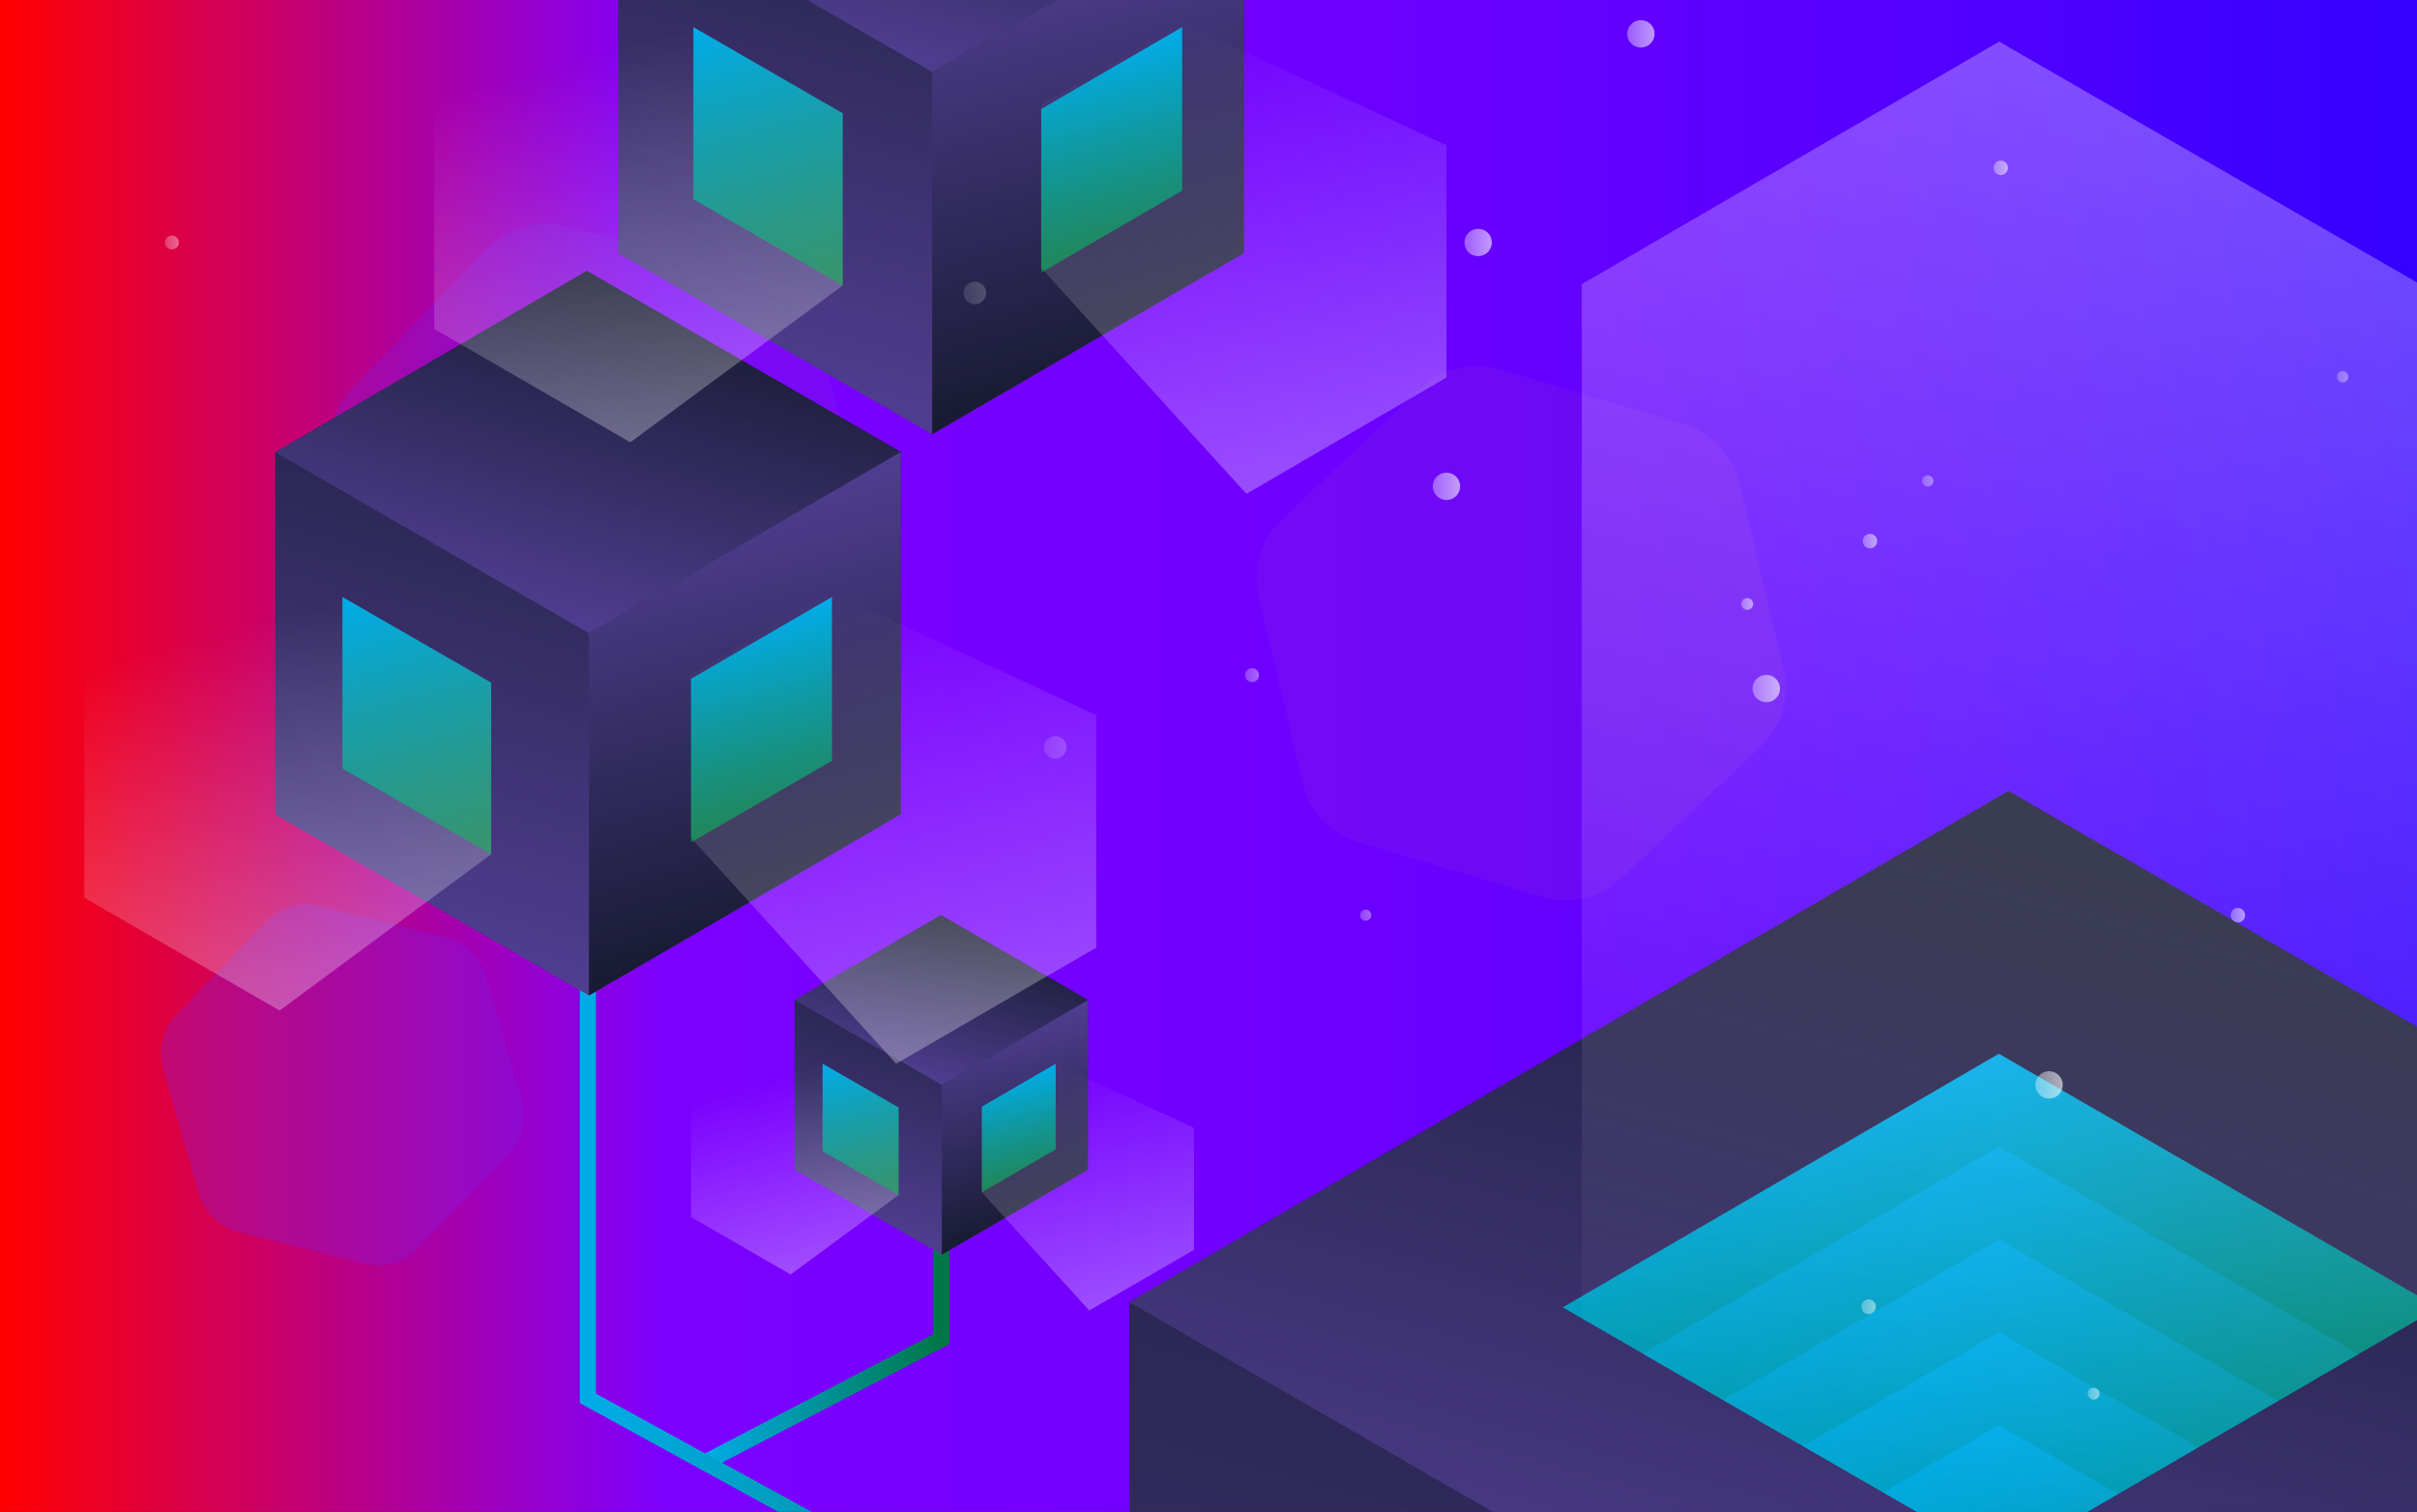 <?xml version="1.0" encoding="utf-8"?>
<!-- Generator: Adobe Illustrator 19.0.0, SVG Export Plug-In . SVG Version: 6.00 Build 0)  -->
<svg version="1.1" id="Capa_1" xmlns="http://www.w3.org/2000/svg" xmlns:xlink="http://www.w3.org/1999/xlink" x="0px" y="0px"
	 viewBox="-188 -537.5 900 563" style="enable-background:new -188 -537.5 900 563;" xml:space="preserve">
<rect x="-188" y="-537.5" width="900" height="563" fill="#333333" stroke="none"/>
<style type="text/css">
	.st0{clip-path:url(#SVGID_2_);fill:url(#SVGID_3_);}
	.st1{opacity:0.3;clip-path:url(#SVGID_2_);fill:#7B20E5;}
	.st2{clip-path:url(#SVGID_2_);fill:none;stroke:url(#XMLID_2_);stroke-width:6;stroke-miterlimit:10;}
	.st3{clip-path:url(#SVGID_2_);fill:none;stroke:url(#XMLID_3_);stroke-width:6;stroke-miterlimit:10;}
	.st4{clip-path:url(#SVGID_2_);}
	.st5{fill:url(#XMLID_4_);}
	.st6{fill:url(#XMLID_5_);}
	.st7{fill:url(#XMLID_6_);}
	.st8{clip-path:url(#SVGID_2_);fill:url(#XMLID_7_);}
	.st9{clip-path:url(#SVGID_2_);fill:url(#XMLID_8_);}
	.st10{clip-path:url(#SVGID_2_);fill:url(#XMLID_9_);}
	.st11{fill:url(#XMLID_10_);}
	.st12{fill:url(#XMLID_11_);}
	.st13{fill:url(#XMLID_12_);}
	.st14{fill:url(#XMLID_13_);}
	.st15{fill:url(#XMLID_14_);}
	.st16{fill:url(#XMLID_15_);}
	.st17{clip-path:url(#XMLID_16_);fill:url(#XMLID_17_);}
	.st18{clip-path:url(#XMLID_16_);fill:url(#XMLID_18_);}
	.st19{clip-path:url(#XMLID_16_);fill:url(#XMLID_19_);}
	.st20{clip-path:url(#XMLID_16_);fill:url(#XMLID_21_);}
	.st21{clip-path:url(#XMLID_16_);fill:url(#XMLID_22_);}
	.st22{clip-path:url(#XMLID_16_);fill:url(#XMLID_23_);}
	.st23{clip-path:url(#XMLID_16_);fill:url(#XMLID_24_);}
	.st24{clip-path:url(#XMLID_16_);fill:url(#XMLID_25_);}
	.st25{clip-path:url(#SVGID_2_);fill:url(#XMLID_26_);}
	.st26{fill:url(#XMLID_27_);}
	.st27{fill:url(#XMLID_28_);}
	.st28{fill:url(#XMLID_29_);}
	.st29{fill:url(#XMLID_30_);}
	.st30{fill:url(#XMLID_31_);}
	.st31{fill:url(#XMLID_32_);}
	.st32{fill:url(#XMLID_33_);}
	.st33{fill:url(#XMLID_34_);}
	.st34{fill:url(#XMLID_35_);}
	.st35{fill:url(#XMLID_36_);}
	.st36{fill:url(#XMLID_38_);}
	.st37{fill:url(#XMLID_39_);}
	.st38{opacity:0.5;clip-path:url(#SVGID_2_);fill:url(#XMLID_40_);}
	.st39{opacity:0.55;clip-path:url(#SVGID_2_);fill:url(#XMLID_41_);}
	.st40{opacity:0.6;clip-path:url(#SVGID_2_);fill:url(#XMLID_45_);}
	.st41{opacity:0.4;clip-path:url(#SVGID_2_);fill:url(#XMLID_46_);}
	.st42{opacity:0.6;clip-path:url(#SVGID_2_);fill:url(#XMLID_47_);}
	.st43{opacity:0.4;clip-path:url(#SVGID_2_);fill:url(#XMLID_48_);}
	.st44{opacity:0.55;clip-path:url(#SVGID_2_);fill:url(#XMLID_51_);}
	.st45{opacity:0.2;clip-path:url(#SVGID_2_);fill:url(#XMLID_52_);}
	.st46{opacity:0.4;clip-path:url(#SVGID_2_);fill:url(#XMLID_53_);}
	.st47{opacity:0.6;clip-path:url(#SVGID_2_);fill:url(#XMLID_54_);}
	.st48{opacity:0.4;clip-path:url(#SVGID_2_);fill:url(#XMLID_55_);}
	.st49{opacity:0.5;clip-path:url(#SVGID_2_);fill:url(#XMLID_56_);}
	.st50{opacity:0.55;clip-path:url(#SVGID_2_);fill:url(#XMLID_57_);}
	.st51{opacity:0.6;clip-path:url(#SVGID_2_);fill:url(#XMLID_58_);}
	.st52{opacity:0.2;clip-path:url(#SVGID_2_);fill:url(#XMLID_59_);}
	.st53{opacity:0.4;clip-path:url(#SVGID_2_);fill:url(#XMLID_60_);}
	.st54{opacity:0.6;clip-path:url(#SVGID_2_);fill:url(#XMLID_61_);}
	.st55{opacity:0.55;clip-path:url(#SVGID_2_);fill:url(#XMLID_62_);}
</style>
<g>
	<defs>
		<rect id="SVGID_1_" x="-188" y="-537.5" width="900" height="563"/>
	</defs>
	<clipPath id="SVGID_2_">
		<use xlink:href="#SVGID_1_"  style="overflow:visible;"/>
	</clipPath>
	<linearGradient id="SVGID_3_" gradientUnits="userSpaceOnUse" x1="-188" y1="-256" x2="712" y2="-256">
		<stop  offset="0" style="stop-color:#ff0000"/>
		<stop  offset="0.275" style="stop-color:#7C00FF"/>
		<stop  offset="0.49" style="stop-color:#7200FF"/>
		<stop  offset="0.685" style="stop-color:#6100FF"/>
		<stop  offset="0.867" style="stop-color:#4A00FF"/>
		<stop  offset="1" style="stop-color:#3400FF"/>
	</linearGradient>
	<rect x="-188" y="-537.5" class="st0" width="900" height="563"/>
	<path class="st1" d="M-114-93.1l-13.3-46.5c-2-7.1-0.1-14.8,5-20.1l33.6-34.8c5.1-5.3,12.7-7.5,19.9-5.7l46.9,11.8
		c7.2,1.8,12.8,7.3,14.9,14.4l13.3,46.5c2,7.1,0.1,14.8-5,20.1l-33.6,34.8c-5.1,5.3-12.7,7.5-19.9,5.7l-46.9-11.8
		C-106.3-80.5-112-86-114-93.1z"/>
	<path class="st1" d="M-44.7-293.1l-19.9-69.6c-3-10.6-0.2-22.1,7.5-30l50.4-52c7.7-8,19.1-11.2,29.8-8.5l70.3,17.6
		c10.7,2.7,19.2,10.9,22.3,21.5l19.9,69.6c3,10.6,0.2,22.1-7.5,30l-50.4,52c-7.7,8-19.1,11.2-29.8,8.5l-70.3-17.6
		C-33.1-274.2-41.6-282.4-44.7-293.1z"/>
	<path class="st1" d="M289.4-344.2l51.7-48.8c7.9-7.5,19.2-10.1,29.6-7l68.1,20.4c10.4,3.1,18.4,11.5,20.9,22.1l16.4,69.1
		c2.5,10.6-0.8,21.7-8.7,29.1l-51.7,48.8c-7.9,7.5-19.2,10.1-29.6,7L318-223.8c-10.4-3.1-18.4-11.5-20.9-22.1L280.7-315
		C278.2-325.6,281.5-336.7,289.4-344.2z"/>
	
		<linearGradient id="XMLID_2_" gradientUnits="userSpaceOnUse" x1="73.137" y1="-16846.463" x2="165.536" y2="-16846.463" gradientTransform="matrix(1 0 0 -1 0 -16896)">
		<stop  offset="0" style="stop-color:#00ACE9"/>
		<stop  offset="1" style="stop-color:#007541"/>
	</linearGradient>
	<polyline id="XMLID_372_" class="st2" points="162.5,-108.8 162.5,-38.8 74.5,7.1 	"/>
	
		<linearGradient id="XMLID_3_" gradientUnits="userSpaceOnUse" x1="27.933" y1="-16841.754" x2="321.978" y2="-16841.754" gradientTransform="matrix(1 0 0 -1 0 -16896)">
		<stop  offset="0" style="stop-color:#00ACE9"/>
		<stop  offset="1" style="stop-color:#007541"/>
	</linearGradient>
	<polyline id="XMLID_65_" class="st3" points="30.9,-253.1 30.9,-16.8 320.5,142 	"/>
	<g id="XMLID_178_" class="st4">
		
			<linearGradient id="XMLID_4_" gradientUnits="userSpaceOnUse" x1="125.01" y1="-16511.045" x2="192.398" y2="-16259.551" gradientTransform="matrix(1 0 0 -1 0 -16896)">
			<stop  offset="0" style="stop-color:#4F3E90"/>
			<stop  offset="1" style="stop-color:#171A31"/>
		</linearGradient>
		<polygon id="XMLID_184_" class="st5" points="42.2,-443.2 42.2,-578.1 158.3,-645.6 275.2,-578.1 275.2,-443.3 159.1,-375.8 		"/>
		
			<linearGradient id="XMLID_5_" gradientUnits="userSpaceOnUse" x1="141.87" y1="-16380.683" x2="175.538" y2="-16255.033" gradientTransform="matrix(1 0 0 -1 0 -16896)">
			<stop  offset="0" style="stop-color:#4F3E90"/>
			<stop  offset="1" style="stop-color:#171A31"/>
		</linearGradient>
		<polygon id="XMLID_182_" class="st6" points="158.3,-645.6 275.2,-578.1 159.1,-510.7 42.2,-578.1 		"/>
		
			<linearGradient id="XMLID_6_" gradientUnits="userSpaceOnUse" x1="195.731" y1="-16339.139" x2="238.538" y2="-16498.894" gradientTransform="matrix(1 0 0 -1 0 -16896)">
			<stop  offset="0" style="stop-color:#4F3E90"/>
			<stop  offset="1" style="stop-color:#171A31"/>
		</linearGradient>
		<polygon id="XMLID_181_" class="st7" points="159.1,-375.8 159.1,-510.7 275.2,-578.1 275.2,-443.3 		"/>
	</g>
	
		<linearGradient id="XMLID_7_" gradientUnits="userSpaceOnUse" x1="465.968" y1="-17388.125" x2="656.023" y2="-16678.83" gradientTransform="matrix(1 0 0 -1 0 -16896)">
		<stop  offset="0" style="stop-color:#4F3E90"/>
		<stop  offset="1" style="stop-color:#171A31"/>
	</linearGradient>
	<polygon id="XMLID_20_" class="st8" points="232.5,327.8 232.5,-52.6 559.9,-242.9 889.5,-52.7 889.5,327.7 562.1,517.9 	"/>
	
		<linearGradient id="XMLID_8_" gradientUnits="userSpaceOnUse" x1="513.519" y1="-17020.459" x2="608.473" y2="-16666.088" gradientTransform="matrix(1 0 0 -1 0 -16896)">
		<stop  offset="0" style="stop-color:#4F3E90"/>
		<stop  offset="1" style="stop-color:#171A31"/>
	</linearGradient>
	<polygon id="XMLID_49_" class="st9" points="559.9,-242.9 889.5,-52.7 562.1,137.5 232.5,-52.6 	"/>
	
		<linearGradient id="XMLID_9_" gradientUnits="userSpaceOnUse" x1="665.424" y1="-16903.291" x2="786.153" y2="-17353.857" gradientTransform="matrix(1 0 0 -1 0 -16896)">
		<stop  offset="0" style="stop-color:#4F3E90"/>
		<stop  offset="1" style="stop-color:#171A31"/>
	</linearGradient>
	<polygon id="XMLID_50_" class="st10" points="562.1,517.9 562.1,137.5 889.5,-52.7 889.5,327.7 	"/>
	<g id="XMLID_171_" class="st4">
		
			<linearGradient id="XMLID_10_" gradientUnits="userSpaceOnUse" x1="-2.757" y1="-16720.039" x2="64.631" y2="-16468.543" gradientTransform="matrix(1 0 0 -1 0 -16896)">
			<stop  offset="0" style="stop-color:#4F3E90"/>
			<stop  offset="1" style="stop-color:#171A31"/>
		</linearGradient>
		<polygon id="XMLID_175_" class="st11" points="-85.5,-234.2 -85.5,-369.1 30.5,-436.6 147.4,-369.2 147.4,-234.3 31.3,-166.8 		
			"/>
		
			<linearGradient id="XMLID_11_" gradientUnits="userSpaceOnUse" x1="14.103" y1="-16589.676" x2="47.771" y2="-16464.025" gradientTransform="matrix(1 0 0 -1 0 -16896)">
			<stop  offset="0" style="stop-color:#4F3E90"/>
			<stop  offset="1" style="stop-color:#171A31"/>
		</linearGradient>
		<polygon id="XMLID_173_" class="st12" points="30.5,-436.6 147.4,-369.2 31.3,-301.7 -85.5,-369.1 		"/>
		
			<linearGradient id="XMLID_12_" gradientUnits="userSpaceOnUse" x1="67.964" y1="-16548.131" x2="110.771" y2="-16707.889" gradientTransform="matrix(1 0 0 -1 0 -16896)">
			<stop  offset="0" style="stop-color:#4F3E90"/>
			<stop  offset="1" style="stop-color:#171A31"/>
		</linearGradient>
		<polygon id="XMLID_172_" class="st13" points="31.3,-166.8 31.3,-301.7 147.4,-369.2 147.4,-234.3 		"/>
	</g>
	<g id="XMLID_185_" class="st4">
		
			<linearGradient id="XMLID_13_" gradientUnits="userSpaceOnUse" x1="146.742" y1="-16821.438" x2="178.333" y2="-16703.539" gradientTransform="matrix(1 0 0 -1 0 -16896)">
			<stop  offset="0" style="stop-color:#4F3E90"/>
			<stop  offset="1" style="stop-color:#171A31"/>
		</linearGradient>
		<polygon id="XMLID_188_" class="st14" points="107.9,-101.9 107.9,-165.1 162.4,-196.7 217.1,-165.1 217.1,-101.9 162.7,-70.3 		
			"/>
		
			<linearGradient id="XMLID_14_" gradientUnits="userSpaceOnUse" x1="154.646" y1="-16760.324" x2="170.429" y2="-16701.422" gradientTransform="matrix(1 0 0 -1 0 -16896)">
			<stop  offset="0" style="stop-color:#4F3E90"/>
			<stop  offset="1" style="stop-color:#171A31"/>
		</linearGradient>
		<polygon id="XMLID_187_" class="st15" points="162.4,-196.7 217.1,-165.1 162.7,-133.5 107.9,-165.1 		"/>
		
			<linearGradient id="XMLID_15_" gradientUnits="userSpaceOnUse" x1="179.896" y1="-16740.85" x2="199.963" y2="-16815.742" gradientTransform="matrix(1 0 0 -1 0 -16896)">
			<stop  offset="0" style="stop-color:#4F3E90"/>
			<stop  offset="1" style="stop-color:#171A31"/>
		</linearGradient>
		<polygon id="XMLID_186_" class="st16" points="162.7,-70.3 162.7,-133.5 217.1,-165.1 217.1,-101.9 		"/>
	</g>
	<g id="XMLID_97_" class="st4">
		<defs>
			<polygon id="XMLID_98_" points="556.3,-180.3 750.4,-68.2 557.6,43.8 363.5,-68.2 			"/>
		</defs>
		<clipPath id="XMLID_16_">
			<use xlink:href="#XMLID_98_"  style="overflow:visible;"/>
		</clipPath>
		
			<linearGradient id="XMLID_17_" gradientUnits="userSpaceOnUse" x1="528.896" y1="-16758.291" x2="585.003" y2="-16967.685" gradientTransform="matrix(1 0 0 -1 0 -16896)">
			<stop  offset="0" style="stop-color:#00ACE9"/>
			<stop  offset="1" style="stop-color:#007541"/>
		</linearGradient>
		<polygon id="XMLID_109_" class="st17" points="556.3,-145.1 750.4,-33 557.6,79 363.5,-33 		"/>
		
			<linearGradient id="XMLID_18_" gradientUnits="userSpaceOnUse" x1="528.896" y1="-16792.856" x2="585.003" y2="-17002.248" gradientTransform="matrix(1 0 0 -1 0 -16896)">
			<stop  offset="0" style="stop-color:#00ACE9"/>
			<stop  offset="1" style="stop-color:#007541"/>
		</linearGradient>
		<polygon id="XMLID_108_" class="st18" points="556.3,-110.5 750.4,1.5 557.6,113.6 363.5,1.6 		"/>
		
			<linearGradient id="XMLID_19_" gradientUnits="userSpaceOnUse" x1="528.896" y1="-16827.418" x2="585.003" y2="-17036.812" gradientTransform="matrix(1 0 0 -1 0 -16896)">
			<stop  offset="0" style="stop-color:#00ACE9"/>
			<stop  offset="1" style="stop-color:#007541"/>
		</linearGradient>
		<polygon id="XMLID_107_" class="st19" points="556.3,-75.9 750.4,36.1 557.6,148.1 363.5,36.2 		"/>
		
			<linearGradient id="XMLID_21_" gradientUnits="userSpaceOnUse" x1="528.896" y1="-16861.981" x2="585.003" y2="-17071.375" gradientTransform="matrix(1 0 0 -1 0 -16896)">
			<stop  offset="0" style="stop-color:#00ACE9"/>
			<stop  offset="1" style="stop-color:#007541"/>
		</linearGradient>
		<polygon id="XMLID_105_" class="st20" points="556.3,-41.4 750.4,70.7 557.6,182.7 363.5,70.7 		"/>
		
			<linearGradient id="XMLID_22_" gradientUnits="userSpaceOnUse" x1="528.896" y1="-16896.543" x2="585.003" y2="-17105.938" gradientTransform="matrix(1 0 0 -1 0 -16896)">
			<stop  offset="0" style="stop-color:#00ACE9"/>
			<stop  offset="1" style="stop-color:#007541"/>
		</linearGradient>
		<polygon id="XMLID_104_" class="st21" points="556.3,-6.8 750.4,105.2 557.6,217.3 363.5,105.3 		"/>
		
			<linearGradient id="XMLID_23_" gradientUnits="userSpaceOnUse" x1="528.896" y1="-16931.106" x2="585.003" y2="-17140.5" gradientTransform="matrix(1 0 0 -1 0 -16896)">
			<stop  offset="0" style="stop-color:#00ACE9"/>
			<stop  offset="1" style="stop-color:#007541"/>
		</linearGradient>
		<polygon id="XMLID_103_" class="st22" points="556.3,27.8 750.4,139.8 557.6,251.8 363.5,139.8 		"/>
		
			<linearGradient id="XMLID_24_" gradientUnits="userSpaceOnUse" x1="528.896" y1="-16965.67" x2="585.003" y2="-17175.062" gradientTransform="matrix(1 0 0 -1 0 -16896)">
			<stop  offset="0" style="stop-color:#00ACE9"/>
			<stop  offset="1" style="stop-color:#007541"/>
		</linearGradient>
		<polygon id="XMLID_101_" class="st23" points="556.3,62.3 750.4,174.4 557.6,286.4 363.5,174.4 		"/>
		
			<linearGradient id="XMLID_25_" gradientUnits="userSpaceOnUse" x1="528.896" y1="-17000.232" x2="585.003" y2="-17209.627" gradientTransform="matrix(1 0 0 -1 0 -16896)">
			<stop  offset="0" style="stop-color:#00ACE9"/>
			<stop  offset="1" style="stop-color:#007541"/>
		</linearGradient>
		<polygon id="XMLID_100_" class="st24" points="556.3,96.9 750.4,208.9 557.6,321 363.5,209 		"/>
	</g>
	
		<linearGradient id="XMLID_26_" gradientUnits="userSpaceOnUse" x1="486.263" y1="-16920.723" x2="627.653" y2="-16393.047" gradientTransform="matrix(1 0 0 -1 0 -16896)">
		<stop  offset="0" style="stop-color:#FFFFFF;stop-opacity:0"/>
		<stop  offset="1" style="stop-color:#FFFFFF;stop-opacity:0.3"/>
	</linearGradient>
	<polygon id="XMLID_96_" class="st25" points="556.4,-522 401,-431.7 401,-46.4 557.5,43.8 712.9,-46.5 712.9,-431.8 	"/>
	<g id="XMLID_572_" class="st4">
		
			<linearGradient id="XMLID_27_" gradientUnits="userSpaceOnUse" x1="186.31" y1="-16759.658" x2="196.434" y2="-16797.44" gradientTransform="matrix(1 0 0 -1 0 -16896)">
			<stop  offset="0" style="stop-color:#00ACE9"/>
			<stop  offset="1" style="stop-color:#007541"/>
		</linearGradient>
		<polygon id="XMLID_574_" class="st26" points="177.6,-93.5 177.6,-125.4 205.1,-141.4 205.1,-109.5 		"/>
		
			<linearGradient id="XMLID_28_" gradientUnits="userSpaceOnUse" x1="207.357" y1="-16754.018" x2="231.167" y2="-16842.879" gradientTransform="matrix(1 0 0 -1 0 -16896)">
			<stop  offset="0" style="stop-color:#FFFFFF;stop-opacity:0"/>
			<stop  offset="1" style="stop-color:#FFFFFF;stop-opacity:0.3"/>
		</linearGradient>
		<polygon id="XMLID_573_" class="st27" points="177.6,-93.5 217.6,-49.5 256.6,-72.1 256.6,-117.5 205.1,-141.4 177.6,-125.4 		"/>
	</g>
	<g id="XMLID_581_" class="st4">
		
			<linearGradient id="XMLID_29_" gradientUnits="userSpaceOnUse" x1="85.87" y1="-16590.451" x2="105.208" y2="-16662.623" gradientTransform="matrix(1 0 0 -1 0 -16896)">
			<stop  offset="0" style="stop-color:#00ACE9"/>
			<stop  offset="1" style="stop-color:#007541"/>
		</linearGradient>
		<polygon id="XMLID_583_" class="st28" points="69.3,-223.8 69.3,-284.7 121.8,-315.2 121.8,-254.2 		"/>
		
			<linearGradient id="XMLID_30_" gradientUnits="userSpaceOnUse" x1="126.072" y1="-16577.961" x2="171.553" y2="-16747.699" gradientTransform="matrix(1 0 0 -1 0 -16896)">
			<stop  offset="0" style="stop-color:#FFFFFF;stop-opacity:0"/>
			<stop  offset="1" style="stop-color:#FFFFFF;stop-opacity:0.3"/>
		</linearGradient>
		<polygon id="XMLID_582_" class="st29" points="69.3,-225.5 145.7,-141.4 220.2,-184.6 220.2,-271.2 121.8,-316.9 69.3,-286.4 		
			"/>
	</g>
	<g id="XMLID_584_" class="st4">
		
			<linearGradient id="XMLID_31_" gradientUnits="userSpaceOnUse" x1="216.288" y1="-16378.219" x2="235.626" y2="-16450.389" gradientTransform="matrix(1 0 0 -1 0 -16896)">
			<stop  offset="0" style="stop-color:#00ACE9"/>
			<stop  offset="1" style="stop-color:#007541"/>
		</linearGradient>
		<polygon id="XMLID_586_" class="st30" points="199.7,-436 199.7,-496.9 252.2,-527.4 252.2,-466.5 		"/>
		
			<linearGradient id="XMLID_32_" gradientUnits="userSpaceOnUse" x1="256.49" y1="-16365.728" x2="301.971" y2="-16535.467" gradientTransform="matrix(1 0 0 -1 0 -16896)">
			<stop  offset="0" style="stop-color:#FFFFFF;stop-opacity:0"/>
			<stop  offset="1" style="stop-color:#FFFFFF;stop-opacity:0.3"/>
		</linearGradient>
		<polygon id="XMLID_585_" class="st31" points="199.7,-437.7 276.1,-353.6 350.6,-396.9 350.6,-483.4 252.2,-529.1 199.7,-498.6 		
			"/>
	</g>
	<g id="XMLID_575_" class="st4">
		
			<linearGradient id="XMLID_33_" gradientUnits="userSpaceOnUse" x1="125.399" y1="-16752.732" x2="139.496" y2="-16805.344" gradientTransform="matrix(1 0 0 -1 0 -16896)">
			<stop  offset="0" style="stop-color:#00ACE9"/>
			<stop  offset="1" style="stop-color:#007541"/>
		</linearGradient>
		<polygon id="XMLID_577_" class="st32" points="118.3,-141.4 146.6,-125.1 146.6,-92.5 118.3,-108.8 		"/>
		
			<linearGradient id="XMLID_34_" gradientUnits="userSpaceOnUse" x1="99.465" y1="-16759.682" x2="118.286" y2="-16829.924" gradientTransform="matrix(1 0 0 -1 0 -16896)">
			<stop  offset="0" style="stop-color:#FFFFFF;stop-opacity:0"/>
			<stop  offset="1" style="stop-color:#FFFFFF;stop-opacity:0.3"/>
		</linearGradient>
		<polygon id="XMLID_576_" class="st33" points="118.3,-141.4 69.3,-127.1 69.3,-84.3 106.4,-62.9 146.6,-92.5 146.6,-125.1 		"/>
	</g>
	<g id="XMLID_578_" class="st4">
		
			<linearGradient id="XMLID_35_" gradientUnits="userSpaceOnUse" x1="-46.62" y1="-16577.129" x2="-18.972" y2="-16680.312" gradientTransform="matrix(1 0 0 -1 0 -16896)">
			<stop  offset="0" style="stop-color:#00ACE9"/>
			<stop  offset="1" style="stop-color:#007541"/>
		</linearGradient>
		<polygon id="XMLID_580_" class="st34" points="-60.5,-315.2 -5.1,-283.3 -5.1,-219.4 -60.5,-251.3 		"/>
		
			<linearGradient id="XMLID_36_" gradientUnits="userSpaceOnUse" x1="-97.484" y1="-16590.758" x2="-60.571" y2="-16728.521" gradientTransform="matrix(1 0 0 -1 0 -16896)">
			<stop  offset="0" style="stop-color:#FFFFFF;stop-opacity:0"/>
			<stop  offset="1" style="stop-color:#FFFFFF;stop-opacity:0.3"/>
		</linearGradient>
		<polygon id="XMLID_579_" class="st35" points="-60.5,-315.2 -156.6,-287.2 -156.6,-203.2 -83.9,-161.2 -5.1,-219.4 -5.1,-283.3 		
			"/>
	</g>
	<g id="XMLID_587_" class="st4">
		
			<linearGradient id="XMLID_38_" gradientUnits="userSpaceOnUse" x1="84.124" y1="-16364.879" x2="111.889" y2="-16468.498" gradientTransform="matrix(1 0 0 -1 0 -16896)">
			<stop  offset="0" style="stop-color:#00ACE9"/>
			<stop  offset="1" style="stop-color:#007541"/>
		</linearGradient>
		<polygon id="XMLID_589_" class="st36" points="70.2,-527.4 125.8,-495.3 125.8,-431.2 70.2,-463.3 		"/>
		
			<linearGradient id="XMLID_39_" gradientUnits="userSpaceOnUse" x1="33.046" y1="-16378.565" x2="70.115" y2="-16516.908" gradientTransform="matrix(1 0 0 -1 0 -16896)">
			<stop  offset="0" style="stop-color:#FFFFFF;stop-opacity:0"/>
			<stop  offset="1" style="stop-color:#FFFFFF;stop-opacity:0.3"/>
		</linearGradient>
		<polygon id="XMLID_588_" class="st37" points="70.2,-527.4 -26.3,-499.3 -26.3,-415 46.7,-372.8 125.8,-431.2 125.8,-495.3 		"/>
	</g>
	
		<linearGradient id="XMLID_40_" gradientUnits="userSpaceOnUse" x1="589.408" y1="-16877.539" x2="593.755" y2="-16877.539" gradientTransform="matrix(1 0 0 -1 0 -16896)">
		<stop  offset="9.817236e-008" style="stop-color:#FFFFFF;stop-opacity:0.6"/>
		<stop  offset="1" style="stop-color:#FFFFFF"/>
	</linearGradient>
	<circle id="XMLID_304_" class="st38" cx="591.6" cy="-18.5" r="2.2"/>
	
		<linearGradient id="XMLID_41_" gradientUnits="userSpaceOnUse" x1="460.414" y1="-16583.426" x2="464.761" y2="-16583.426" gradientTransform="matrix(1 0 0 -1 0 -16896)">
		<stop  offset="9.817236e-008" style="stop-color:#FFFFFF;stop-opacity:0.6"/>
		<stop  offset="1" style="stop-color:#FFFFFF"/>
	</linearGradient>
	<circle id="XMLID_302_" class="st39" cx="462.6" cy="-312.6" r="2.2"/>
	
		<linearGradient id="XMLID_45_" gradientUnits="userSpaceOnUse" x1="345.536" y1="-16539.639" x2="355.654" y2="-16539.639" gradientTransform="matrix(1 0 0 -1 0 -16896)">
		<stop  offset="9.817236e-008" style="stop-color:#FFFFFF;stop-opacity:0.6"/>
		<stop  offset="1" style="stop-color:#FFFFFF"/>
	</linearGradient>
	<circle id="XMLID_37_" class="st40" cx="350.6" cy="-356.4" r="5.1"/>
	
		<linearGradient id="XMLID_46_" gradientUnits="userSpaceOnUse" x1="682.249" y1="-16498.789" x2="686.356" y2="-16498.789" gradientTransform="matrix(1 0 0 -1 0 -16896)">
		<stop  offset="9.817236e-008" style="stop-color:#FFFFFF;stop-opacity:0.6"/>
		<stop  offset="1" style="stop-color:#FFFFFF"/>
	</linearGradient>
	<circle id="XMLID_43_" class="st41" cx="684.3" cy="-397.2" r="2.1"/>
	
		<linearGradient id="XMLID_47_" gradientUnits="userSpaceOnUse" x1="417.971" y1="-16371.111" x2="428.089" y2="-16371.111" gradientTransform="matrix(1 0 0 -1 0 -16896)">
		<stop  offset="9.817236e-008" style="stop-color:#FFFFFF;stop-opacity:0.6"/>
		<stop  offset="1" style="stop-color:#FFFFFF"/>
	</linearGradient>
	<circle id="XMLID_143_" class="st42" cx="423" cy="-524.9" r="5.1"/>
	
		<linearGradient id="XMLID_48_" gradientUnits="userSpaceOnUse" x1="318.482" y1="-16699.258" x2="322.589" y2="-16699.258" gradientTransform="matrix(1 0 0 -1 0 -16896)">
		<stop  offset="9.817236e-008" style="stop-color:#FFFFFF;stop-opacity:0.6"/>
		<stop  offset="1" style="stop-color:#FFFFFF"/>
	</linearGradient>
	<circle id="XMLID_142_" class="st43" cx="320.5" cy="-196.7" r="2.1"/>
	
		<linearGradient id="XMLID_51_" gradientUnits="userSpaceOnUse" x1="554.216" y1="-16421.019" x2="559.691" y2="-16421.019" gradientTransform="matrix(1 0 0 -1 0 -16896)">
		<stop  offset="9.817236e-008" style="stop-color:#FFFFFF;stop-opacity:0.6"/>
		<stop  offset="1" style="stop-color:#FFFFFF"/>
	</linearGradient>
	<circle id="XMLID_140_" class="st44" cx="557" cy="-475" r="2.7"/>
	
		<linearGradient id="XMLID_52_" gradientUnits="userSpaceOnUse" x1="200.668" y1="-16636.781" x2="209.093" y2="-16636.781" gradientTransform="matrix(1 0 0 -1 0 -16896)">
		<stop  offset="9.817236e-008" style="stop-color:#FFFFFF;stop-opacity:0.6"/>
		<stop  offset="1" style="stop-color:#FFFFFF"/>
	</linearGradient>
	<circle id="XMLID_44_" class="st45" cx="204.9" cy="-259.2" r="4.2"/>
	
		<linearGradient id="XMLID_53_" gradientUnits="userSpaceOnUse" x1="-126.534" y1="-16448.846" x2="-121.424" y2="-16448.846" gradientTransform="matrix(1 0 0 -1 0 -16896)">
		<stop  offset="9.817236e-008" style="stop-color:#FFFFFF;stop-opacity:0.6"/>
		<stop  offset="1" style="stop-color:#FFFFFF"/>
	</linearGradient>
	<circle id="XMLID_42_" class="st46" cx="-124" cy="-447.2" r="2.6"/>
	
		<linearGradient id="XMLID_54_" gradientUnits="userSpaceOnUse" x1="569.909" y1="-16762.488" x2="580.027" y2="-16762.488" gradientTransform="matrix(1 0 0 -1 0 -16896)">
		<stop  offset="9.817236e-008" style="stop-color:#FFFFFF;stop-opacity:0.6"/>
		<stop  offset="1" style="stop-color:#FFFFFF"/>
	</linearGradient>
	<circle id="XMLID_73_" class="st47" cx="575" cy="-133.5" r="5.1"/>
	
		<linearGradient id="XMLID_55_" gradientUnits="userSpaceOnUse" x1="527.731" y1="-16537.584" x2="531.838" y2="-16537.584" gradientTransform="matrix(1 0 0 -1 0 -16896)">
		<stop  offset="9.817236e-008" style="stop-color:#FFFFFF;stop-opacity:0.6"/>
		<stop  offset="1" style="stop-color:#FFFFFF"/>
	</linearGradient>
	<circle id="XMLID_72_" class="st48" cx="529.8" cy="-358.4" r="2.1"/>
	
		<linearGradient id="XMLID_56_" gradientUnits="userSpaceOnUse" x1="505.11" y1="-16845.133" x2="510.585" y2="-16845.133" gradientTransform="matrix(1 0 0 -1 0 -16896)">
		<stop  offset="9.817236e-008" style="stop-color:#FFFFFF;stop-opacity:0.6"/>
		<stop  offset="1" style="stop-color:#FFFFFF"/>
	</linearGradient>
	<circle id="XMLID_71_" class="st49" cx="507.8" cy="-50.9" r="2.7"/>
	
		<linearGradient id="XMLID_57_" gradientUnits="userSpaceOnUse" x1="642.536" y1="-16699.258" x2="648.011" y2="-16699.258" gradientTransform="matrix(1 0 0 -1 0 -16896)">
		<stop  offset="9.817236e-008" style="stop-color:#FFFFFF;stop-opacity:0.6"/>
		<stop  offset="1" style="stop-color:#FFFFFF"/>
	</linearGradient>
	<circle id="XMLID_70_" class="st50" cx="645.3" cy="-196.7" r="2.7"/>
	
		<linearGradient id="XMLID_58_" gradientUnits="userSpaceOnUse" x1="357.313" y1="-16448.846" x2="367.432" y2="-16448.846" gradientTransform="matrix(1 0 0 -1 0 -16896)">
		<stop  offset="9.817236e-008" style="stop-color:#FFFFFF;stop-opacity:0.6"/>
		<stop  offset="1" style="stop-color:#FFFFFF"/>
	</linearGradient>
	<circle id="XMLID_369_" class="st51" cx="362.4" cy="-447.2" r="5.1"/>
	
		<linearGradient id="XMLID_59_" gradientUnits="userSpaceOnUse" x1="170.74" y1="-16467.578" x2="179.165" y2="-16467.578" gradientTransform="matrix(1 0 0 -1 0 -16896)">
		<stop  offset="9.817236e-008" style="stop-color:#FFFFFF;stop-opacity:0.6"/>
		<stop  offset="1" style="stop-color:#FFFFFF"/>
	</linearGradient>
	<circle id="XMLID_361_" class="st52" cx="175" cy="-428.4" r="4.2"/>
	
		<linearGradient id="XMLID_60_" gradientUnits="userSpaceOnUse" x1="275.633" y1="-16609.877" x2="280.742" y2="-16609.877" gradientTransform="matrix(1 0 0 -1 0 -16896)">
		<stop  offset="9.817236e-008" style="stop-color:#FFFFFF;stop-opacity:0.6"/>
		<stop  offset="1" style="stop-color:#FFFFFF"/>
	</linearGradient>
	<circle id="XMLID_360_" class="st53" cx="278.2" cy="-286.1" r="2.6"/>
	
		<linearGradient id="XMLID_61_" gradientUnits="userSpaceOnUse" x1="464.634" y1="-16614.935" x2="474.753" y2="-16614.935" gradientTransform="matrix(1 0 0 -1 0 -16896)">
		<stop  offset="9.817236e-008" style="stop-color:#FFFFFF;stop-opacity:0.6"/>
		<stop  offset="1" style="stop-color:#FFFFFF"/>
	</linearGradient>
	<circle id="XMLID_359_" class="st54" cx="469.7" cy="-281.1" r="5.1"/>
	
		<linearGradient id="XMLID_62_" gradientUnits="userSpaceOnUse" x1="505.591" y1="-16560.049" x2="511.066" y2="-16560.049" gradientTransform="matrix(1 0 0 -1 0 -16896)">
		<stop  offset="9.817236e-008" style="stop-color:#FFFFFF;stop-opacity:0.6"/>
		<stop  offset="1" style="stop-color:#FFFFFF"/>
	</linearGradient>
	<circle id="XMLID_358_" class="st55" cx="508.3" cy="-336" r="2.7"/>
</g>
</svg>
